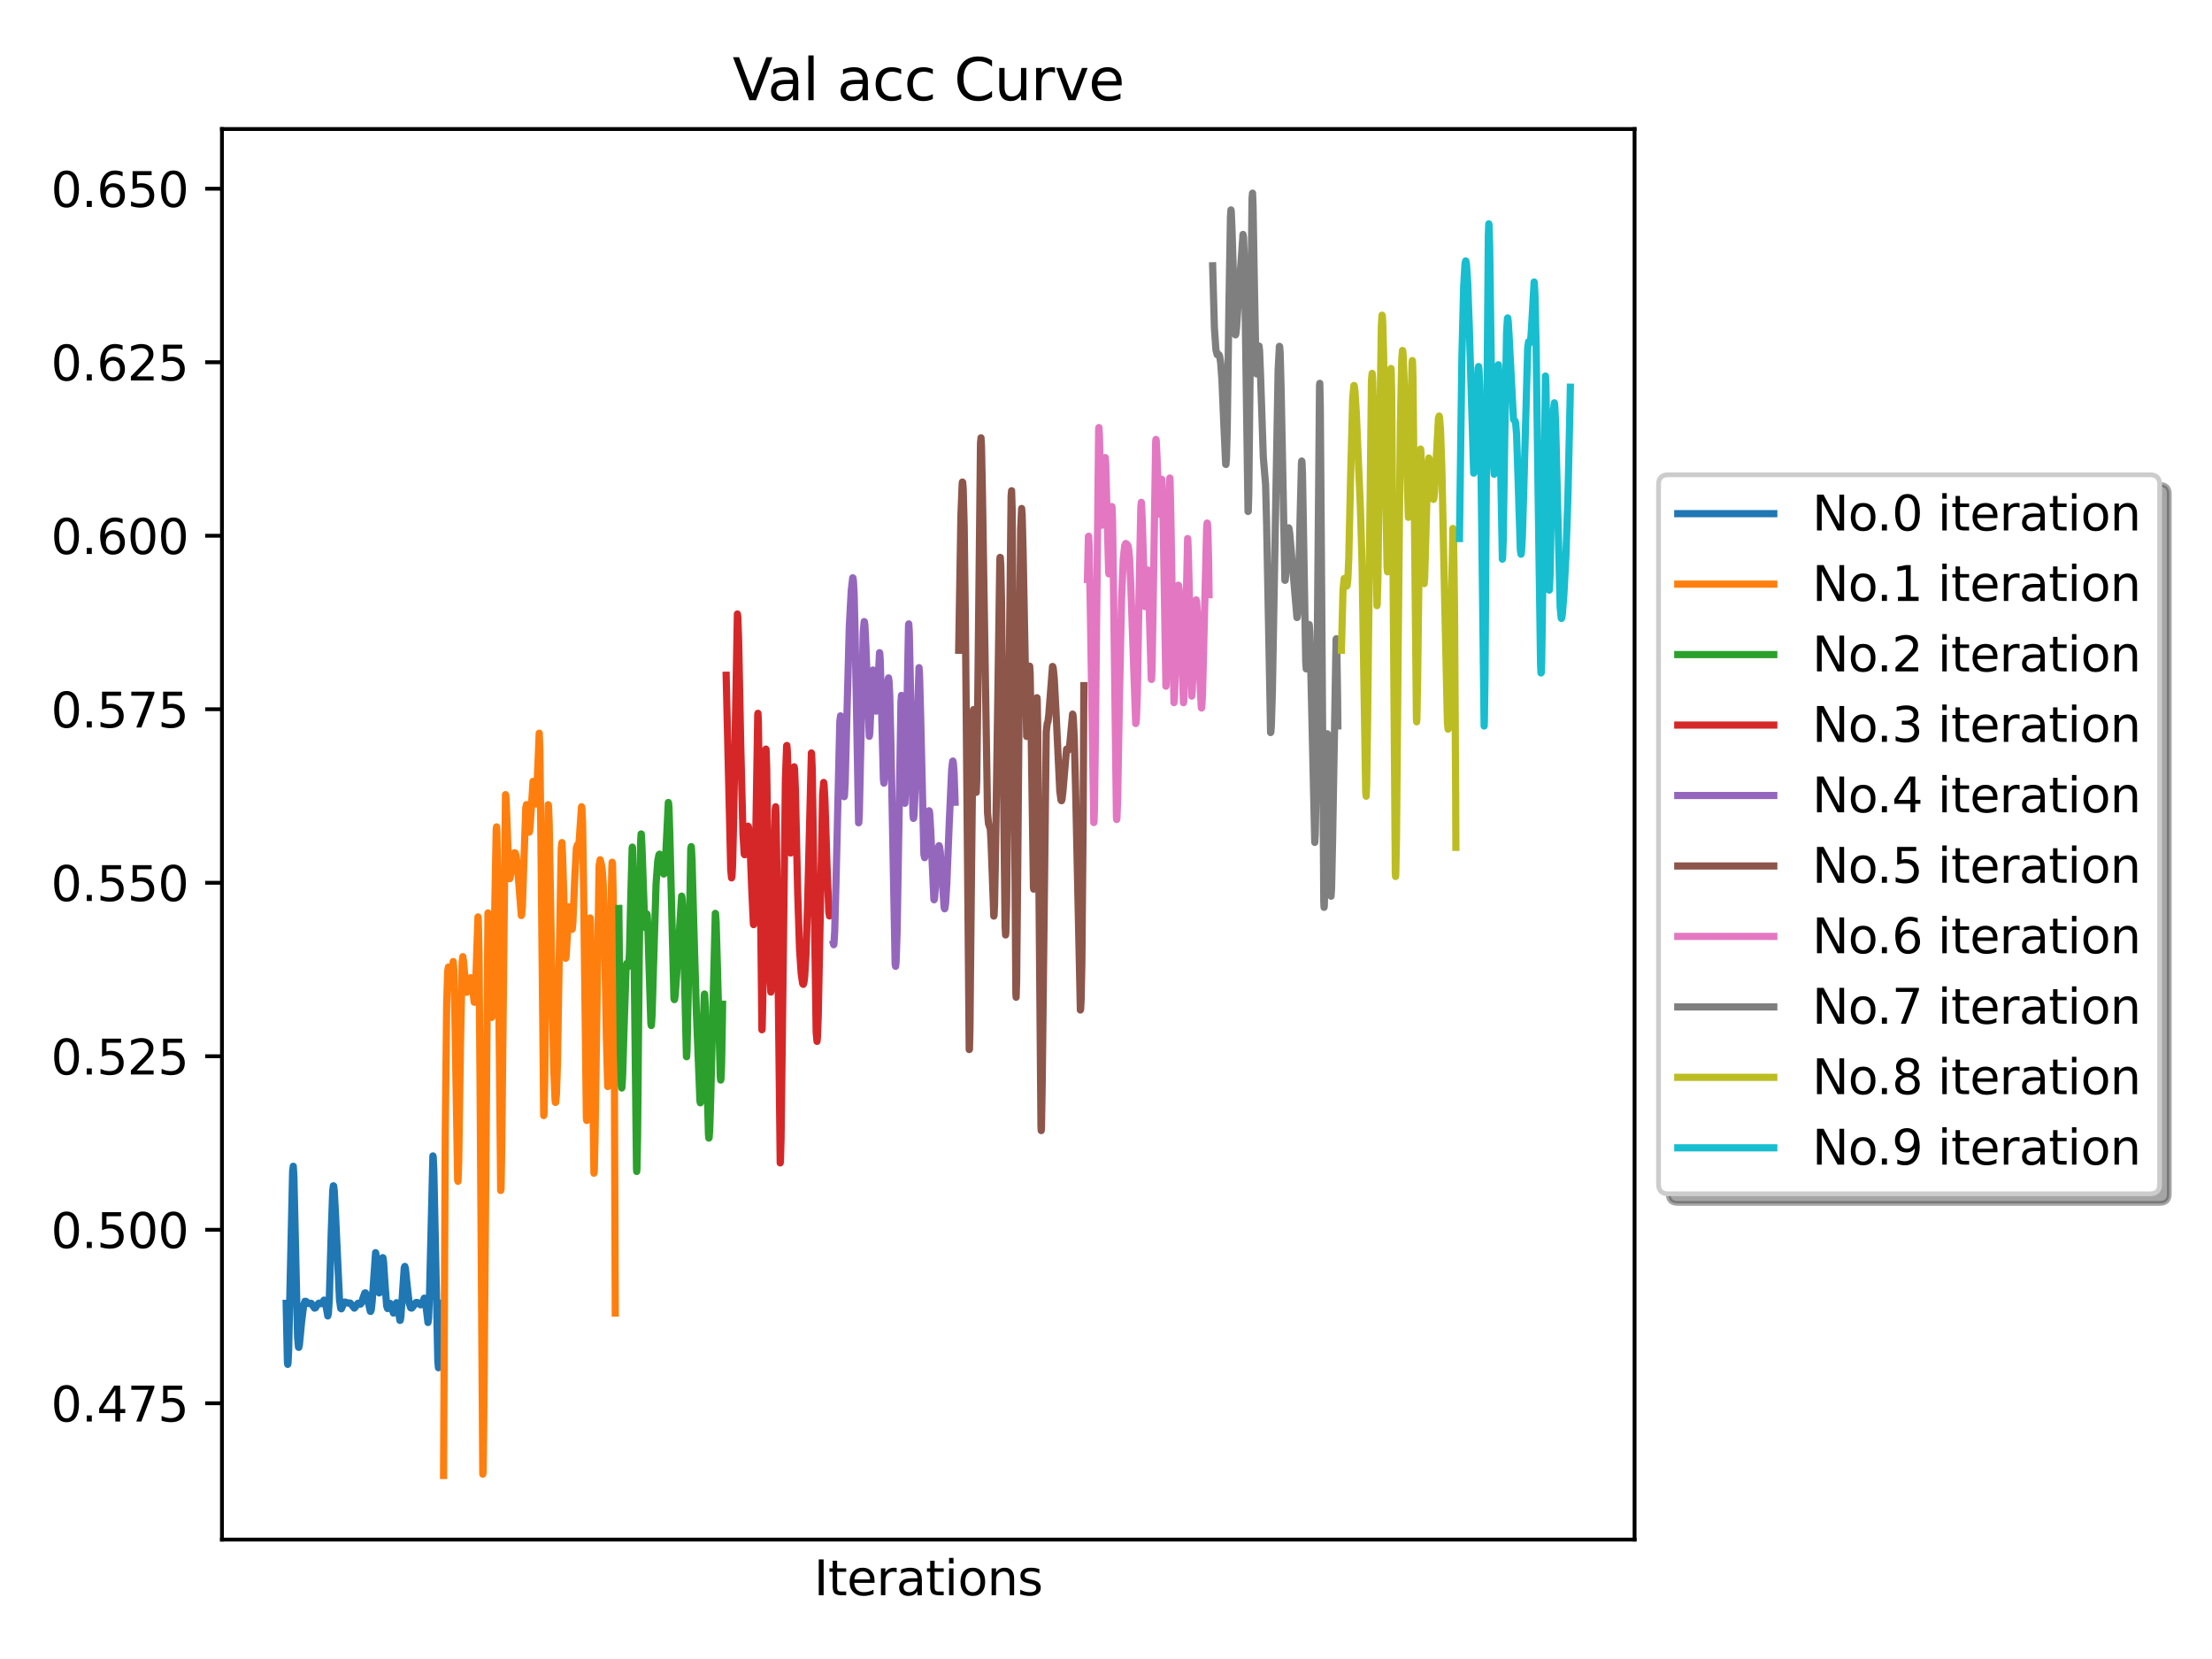 <?xml version="1.0" encoding="utf-8" standalone="no"?>
<!DOCTYPE svg PUBLIC "-//W3C//DTD SVG 1.1//EN"
        "http://www.w3.org/Graphics/SVG/1.1/DTD/svg11.dtd">
<svg xmlns:xlink="http://www.w3.org/1999/xlink" width="460.8pt" height="345.6pt" viewBox="0 0 460.8 345.6"
     xmlns="http://www.w3.org/2000/svg" version="1.1">
 <defs>
  <style type="text/css">*{stroke-linejoin: round; stroke-linecap: butt}</style>
 </defs>
 <g id="figure_1">
  <g id="patch_1">
   <path d="M 0 345.6 
L 460.8 345.6 
L 460.8 0 
L 0 0 
z
" style="fill: #ffffff"/>
  </g>
  <g id="axes_1">
   <g id="patch_2">
    <path d="M 46.24 320.72 
L 340.51 320.72 
L 340.51 26.88 
L 46.24 26.88 
z
" style="fill: #ffffff"/>
   </g>
   <g id="matplotlib.axis_1">
    <g id="text_1">
     <!-- Iterations -->
     <g transform="translate(169.562 332.318)scale(0.1 -0.1)">
      <defs>
       <path id="DejaVuSans-49" d="M 628 4666 
L 1259 4666 
L 1259 0 
L 628 0 
L 628 4666 
z
" transform="scale(0.016)"/>
       <path id="DejaVuSans-74" d="M 1172 4494 
L 1172 3500 
L 2356 3500 
L 2356 3053 
L 1172 3053 
L 1172 1153 
Q 1172 725 1289 603 
Q 1406 481 1766 481 
L 2356 481 
L 2356 0 
L 1766 0 
Q 1100 0 847 248 
Q 594 497 594 1153 
L 594 3053 
L 172 3053 
L 172 3500 
L 594 3500 
L 594 4494 
L 1172 4494 
z
" transform="scale(0.016)"/>
       <path id="DejaVuSans-65" d="M 3597 1894 
L 3597 1613 
L 953 1613 
Q 991 1019 1311 708 
Q 1631 397 2203 397 
Q 2534 397 2845 478 
Q 3156 559 3463 722 
L 3463 178 
Q 3153 47 2828 -22 
Q 2503 -91 2169 -91 
Q 1331 -91 842 396 
Q 353 884 353 1716 
Q 353 2575 817 3079 
Q 1281 3584 2069 3584 
Q 2775 3584 3186 3129 
Q 3597 2675 3597 1894 
z
M 3022 2063 
Q 3016 2534 2758 2815 
Q 2500 3097 2075 3097 
Q 1594 3097 1305 2825 
Q 1016 2553 972 2059 
L 3022 2063 
z
" transform="scale(0.016)"/>
       <path id="DejaVuSans-72" d="M 2631 2963 
Q 2534 3019 2420 3045 
Q 2306 3072 2169 3072 
Q 1681 3072 1420 2755 
Q 1159 2438 1159 1844 
L 1159 0 
L 581 0 
L 581 3500 
L 1159 3500 
L 1159 2956 
Q 1341 3275 1631 3429 
Q 1922 3584 2338 3584 
Q 2397 3584 2469 3576 
Q 2541 3569 2628 3553 
L 2631 2963 
z
" transform="scale(0.016)"/>
       <path id="DejaVuSans-61" d="M 2194 1759 
Q 1497 1759 1228 1600 
Q 959 1441 959 1056 
Q 959 750 1161 570 
Q 1363 391 1709 391 
Q 2188 391 2477 730 
Q 2766 1069 2766 1631 
L 2766 1759 
L 2194 1759 
z
M 3341 1997 
L 3341 0 
L 2766 0 
L 2766 531 
Q 2569 213 2275 61 
Q 1981 -91 1556 -91 
Q 1019 -91 701 211 
Q 384 513 384 1019 
Q 384 1609 779 1909 
Q 1175 2209 1959 2209 
L 2766 2209 
L 2766 2266 
Q 2766 2663 2505 2880 
Q 2244 3097 1772 3097 
Q 1472 3097 1187 3025 
Q 903 2953 641 2809 
L 641 3341 
Q 956 3463 1253 3523 
Q 1550 3584 1831 3584 
Q 2591 3584 2966 3190 
Q 3341 2797 3341 1997 
z
" transform="scale(0.016)"/>
       <path id="DejaVuSans-69" d="M 603 3500 
L 1178 3500 
L 1178 0 
L 603 0 
L 603 3500 
z
M 603 4863 
L 1178 4863 
L 1178 4134 
L 603 4134 
L 603 4863 
z
" transform="scale(0.016)"/>
       <path id="DejaVuSans-6f" d="M 1959 3097 
Q 1497 3097 1228 2736 
Q 959 2375 959 1747 
Q 959 1119 1226 758 
Q 1494 397 1959 397 
Q 2419 397 2687 759 
Q 2956 1122 2956 1747 
Q 2956 2369 2687 2733 
Q 2419 3097 1959 3097 
z
M 1959 3584 
Q 2709 3584 3137 3096 
Q 3566 2609 3566 1747 
Q 3566 888 3137 398 
Q 2709 -91 1959 -91 
Q 1206 -91 779 398 
Q 353 888 353 1747 
Q 353 2609 779 3096 
Q 1206 3584 1959 3584 
z
" transform="scale(0.016)"/>
       <path id="DejaVuSans-6e" d="M 3513 2113 
L 3513 0 
L 2938 0 
L 2938 2094 
Q 2938 2591 2744 2837 
Q 2550 3084 2163 3084 
Q 1697 3084 1428 2787 
Q 1159 2491 1159 1978 
L 1159 0 
L 581 0 
L 581 3500 
L 1159 3500 
L 1159 2956 
Q 1366 3272 1645 3428 
Q 1925 3584 2291 3584 
Q 2894 3584 3203 3211 
Q 3513 2838 3513 2113 
z
" transform="scale(0.016)"/>
       <path id="DejaVuSans-73" d="M 2834 3397 
L 2834 2853 
Q 2591 2978 2328 3040 
Q 2066 3103 1784 3103 
Q 1356 3103 1142 2972 
Q 928 2841 928 2578 
Q 928 2378 1081 2264 
Q 1234 2150 1697 2047 
L 1894 2003 
Q 2506 1872 2764 1633 
Q 3022 1394 3022 966 
Q 3022 478 2636 193 
Q 2250 -91 1575 -91 
Q 1294 -91 989 -36 
Q 684 19 347 128 
L 347 722 
Q 666 556 975 473 
Q 1284 391 1588 391 
Q 1994 391 2212 530 
Q 2431 669 2431 922 
Q 2431 1156 2273 1281 
Q 2116 1406 1581 1522 
L 1381 1569 
Q 847 1681 609 1914 
Q 372 2147 372 2553 
Q 372 3047 722 3315 
Q 1072 3584 1716 3584 
Q 2034 3584 2315 3537 
Q 2597 3491 2834 3397 
z
" transform="scale(0.016)"/>
      </defs>
      <use xlink:href="#DejaVuSans-49"/>
      <use xlink:href="#DejaVuSans-74" x="29.492"/>
      <use xlink:href="#DejaVuSans-65" x="68.701"/>
      <use xlink:href="#DejaVuSans-72" x="130.225"/>
      <use xlink:href="#DejaVuSans-61" x="171.338"/>
      <use xlink:href="#DejaVuSans-74" x="232.617"/>
      <use xlink:href="#DejaVuSans-69" x="271.826"/>
      <use xlink:href="#DejaVuSans-6f" x="299.609"/>
      <use xlink:href="#DejaVuSans-6e" x="360.791"/>
      <use xlink:href="#DejaVuSans-73" x="424.17"/>
     </g>
    </g>
   </g>
   <g id="matplotlib.axis_2">
    <g id="ytick_1">
     <g id="line2d_1">
      <defs>
       <path id="mad1abc8803" d="M 0 0 
L -3.5 0 
" style="stroke: #000000; stroke-width: 0.8"/>
      </defs>
      <g>
       <use xlink:href="#mad1abc8803" x="46.24" y="292.328" style="stroke: #000000; stroke-width: 0.8"/>
      </g>
     </g>
     <g id="text_2">
      <!-- 0.475 -->
      <g transform="translate(10.612 296.127)scale(0.1 -0.1)">
       <defs>
        <path id="DejaVuSans-30" d="M 2034 4250 
Q 1547 4250 1301 3770 
Q 1056 3291 1056 2328 
Q 1056 1369 1301 889 
Q 1547 409 2034 409 
Q 2525 409 2770 889 
Q 3016 1369 3016 2328 
Q 3016 3291 2770 3770 
Q 2525 4250 2034 4250 
z
M 2034 4750 
Q 2819 4750 3233 4129 
Q 3647 3509 3647 2328 
Q 3647 1150 3233 529 
Q 2819 -91 2034 -91 
Q 1250 -91 836 529 
Q 422 1150 422 2328 
Q 422 3509 836 4129 
Q 1250 4750 2034 4750 
z
" transform="scale(0.016)"/>
        <path id="DejaVuSans-2e" d="M 684 794 
L 1344 794 
L 1344 0 
L 684 0 
L 684 794 
z
" transform="scale(0.016)"/>
        <path id="DejaVuSans-34" d="M 2419 4116 
L 825 1625 
L 2419 1625 
L 2419 4116 
z
M 2253 4666 
L 3047 4666 
L 3047 1625 
L 3713 1625 
L 3713 1100 
L 3047 1100 
L 3047 0 
L 2419 0 
L 2419 1100 
L 313 1100 
L 313 1709 
L 2253 4666 
z
" transform="scale(0.016)"/>
        <path id="DejaVuSans-37" d="M 525 4666 
L 3525 4666 
L 3525 4397 
L 1831 0 
L 1172 0 
L 2766 4134 
L 525 4134 
L 525 4666 
z
" transform="scale(0.016)"/>
        <path id="DejaVuSans-35" d="M 691 4666 
L 3169 4666 
L 3169 4134 
L 1269 4134 
L 1269 2991 
Q 1406 3038 1543 3061 
Q 1681 3084 1819 3084 
Q 2600 3084 3056 2656 
Q 3513 2228 3513 1497 
Q 3513 744 3044 326 
Q 2575 -91 1722 -91 
Q 1428 -91 1123 -41 
Q 819 9 494 109 
L 494 744 
Q 775 591 1075 516 
Q 1375 441 1709 441 
Q 2250 441 2565 725 
Q 2881 1009 2881 1497 
Q 2881 1984 2565 2268 
Q 2250 2553 1709 2553 
Q 1456 2553 1204 2497 
Q 953 2441 691 2322 
L 691 4666 
z
" transform="scale(0.016)"/>
       </defs>
       <use xlink:href="#DejaVuSans-30"/>
       <use xlink:href="#DejaVuSans-2e" x="63.623"/>
       <use xlink:href="#DejaVuSans-34" x="95.41"/>
       <use xlink:href="#DejaVuSans-37" x="159.033"/>
       <use xlink:href="#DejaVuSans-35" x="222.656"/>
      </g>
     </g>
    </g>
    <g id="ytick_2">
     <g id="line2d_2">
      <g>
       <use xlink:href="#mad1abc8803" x="46.24" y="256.183" style="stroke: #000000; stroke-width: 0.8"/>
      </g>
     </g>
     <g id="text_3">
      <!-- 0.500 -->
      <g transform="translate(10.612 259.982)scale(0.1 -0.1)">
       <use xlink:href="#DejaVuSans-30"/>
       <use xlink:href="#DejaVuSans-2e" x="63.623"/>
       <use xlink:href="#DejaVuSans-35" x="95.41"/>
       <use xlink:href="#DejaVuSans-30" x="159.033"/>
       <use xlink:href="#DejaVuSans-30" x="222.656"/>
      </g>
     </g>
    </g>
    <g id="ytick_3">
     <g id="line2d_3">
      <g>
       <use xlink:href="#mad1abc8803" x="46.24" y="220.038" style="stroke: #000000; stroke-width: 0.8"/>
      </g>
     </g>
     <g id="text_4">
      <!-- 0.525 -->
      <g transform="translate(10.612 223.838)scale(0.1 -0.1)">
       <defs>
        <path id="DejaVuSans-32" d="M 1228 531 
L 3431 531 
L 3431 0 
L 469 0 
L 469 531 
Q 828 903 1448 1529 
Q 2069 2156 2228 2338 
Q 2531 2678 2651 2914 
Q 2772 3150 2772 3378 
Q 2772 3750 2511 3984 
Q 2250 4219 1831 4219 
Q 1534 4219 1204 4116 
Q 875 4013 500 3803 
L 500 4441 
Q 881 4594 1212 4672 
Q 1544 4750 1819 4750 
Q 2544 4750 2975 4387 
Q 3406 4025 3406 3419 
Q 3406 3131 3298 2873 
Q 3191 2616 2906 2266 
Q 2828 2175 2409 1742 
Q 1991 1309 1228 531 
z
" transform="scale(0.016)"/>
       </defs>
       <use xlink:href="#DejaVuSans-30"/>
       <use xlink:href="#DejaVuSans-2e" x="63.623"/>
       <use xlink:href="#DejaVuSans-35" x="95.41"/>
       <use xlink:href="#DejaVuSans-32" x="159.033"/>
       <use xlink:href="#DejaVuSans-35" x="222.656"/>
      </g>
     </g>
    </g>
    <g id="ytick_4">
     <g id="line2d_4">
      <g>
       <use xlink:href="#mad1abc8803" x="46.24" y="183.894" style="stroke: #000000; stroke-width: 0.8"/>
      </g>
     </g>
     <g id="text_5">
      <!-- 0.550 -->
      <g transform="translate(10.612 187.693)scale(0.1 -0.1)">
       <use xlink:href="#DejaVuSans-30"/>
       <use xlink:href="#DejaVuSans-2e" x="63.623"/>
       <use xlink:href="#DejaVuSans-35" x="95.41"/>
       <use xlink:href="#DejaVuSans-35" x="159.033"/>
       <use xlink:href="#DejaVuSans-30" x="222.656"/>
      </g>
     </g>
    </g>
    <g id="ytick_5">
     <g id="line2d_5">
      <g>
       <use xlink:href="#mad1abc8803" x="46.24" y="147.749" style="stroke: #000000; stroke-width: 0.8"/>
      </g>
     </g>
     <g id="text_6">
      <!-- 0.575 -->
      <g transform="translate(10.612 151.549)scale(0.1 -0.1)">
       <use xlink:href="#DejaVuSans-30"/>
       <use xlink:href="#DejaVuSans-2e" x="63.623"/>
       <use xlink:href="#DejaVuSans-35" x="95.41"/>
       <use xlink:href="#DejaVuSans-37" x="159.033"/>
       <use xlink:href="#DejaVuSans-35" x="222.656"/>
      </g>
     </g>
    </g>
    <g id="ytick_6">
     <g id="line2d_6">
      <g>
       <use xlink:href="#mad1abc8803" x="46.24" y="111.605" style="stroke: #000000; stroke-width: 0.8"/>
      </g>
     </g>
     <g id="text_7">
      <!-- 0.600 -->
      <g transform="translate(10.612 115.404)scale(0.1 -0.1)">
       <defs>
        <path id="DejaVuSans-36" d="M 2113 2584 
Q 1688 2584 1439 2293 
Q 1191 2003 1191 1497 
Q 1191 994 1439 701 
Q 1688 409 2113 409 
Q 2538 409 2786 701 
Q 3034 994 3034 1497 
Q 3034 2003 2786 2293 
Q 2538 2584 2113 2584 
z
M 3366 4563 
L 3366 3988 
Q 3128 4100 2886 4159 
Q 2644 4219 2406 4219 
Q 1781 4219 1451 3797 
Q 1122 3375 1075 2522 
Q 1259 2794 1537 2939 
Q 1816 3084 2150 3084 
Q 2853 3084 3261 2657 
Q 3669 2231 3669 1497 
Q 3669 778 3244 343 
Q 2819 -91 2113 -91 
Q 1303 -91 875 529 
Q 447 1150 447 2328 
Q 447 3434 972 4092 
Q 1497 4750 2381 4750 
Q 2619 4750 2861 4703 
Q 3103 4656 3366 4563 
z
" transform="scale(0.016)"/>
       </defs>
       <use xlink:href="#DejaVuSans-30"/>
       <use xlink:href="#DejaVuSans-2e" x="63.623"/>
       <use xlink:href="#DejaVuSans-36" x="95.41"/>
       <use xlink:href="#DejaVuSans-30" x="159.033"/>
       <use xlink:href="#DejaVuSans-30" x="222.656"/>
      </g>
     </g>
    </g>
    <g id="ytick_7">
     <g id="line2d_7">
      <g>
       <use xlink:href="#mad1abc8803" x="46.24" y="75.46" style="stroke: #000000; stroke-width: 0.8"/>
      </g>
     </g>
     <g id="text_8">
      <!-- 0.625 -->
      <g transform="translate(10.612 79.26)scale(0.1 -0.1)">
       <use xlink:href="#DejaVuSans-30"/>
       <use xlink:href="#DejaVuSans-2e" x="63.623"/>
       <use xlink:href="#DejaVuSans-36" x="95.41"/>
       <use xlink:href="#DejaVuSans-32" x="159.033"/>
       <use xlink:href="#DejaVuSans-35" x="222.656"/>
      </g>
     </g>
    </g>
    <g id="ytick_8">
     <g id="line2d_8">
      <g>
       <use xlink:href="#mad1abc8803" x="46.24" y="39.316" style="stroke: #000000; stroke-width: 0.8"/>
      </g>
     </g>
     <g id="text_9">
      <!-- 0.650 -->
      <g transform="translate(10.612 43.115)scale(0.1 -0.1)">
       <use xlink:href="#DejaVuSans-30"/>
       <use xlink:href="#DejaVuSans-2e" x="63.623"/>
       <use xlink:href="#DejaVuSans-36" x="95.41"/>
       <use xlink:href="#DejaVuSans-35" x="159.033"/>
       <use xlink:href="#DejaVuSans-30" x="222.656"/>
      </g>
     </g>
    </g>
   </g>
   <g id="line2d_9">
    <path d="M 59.616 271.508 
L 59.873 283.685 
L 59.937 284.221 
L 60.001 283.938 
L 60.13 281.283 
L 60.451 266.75 
L 60.964 243.96 
L 61.093 242.951 
L 61.221 245.087 
L 61.478 256.101 
L 61.992 278.57 
L 62.184 280.64 
L 62.249 280.685 
L 62.377 280.087 
L 62.827 275.368 
L 63.276 271.794 
L 63.533 271.084 
L 63.726 271.099 
L 64.303 271.55 
L 64.817 271.496 
L 65.074 271.854 
L 65.524 272.51 
L 65.716 272.44 
L 66.101 271.799 
L 66.423 271.469 
L 66.744 271.576 
L 67 271.571 
L 67.257 271.184 
L 67.514 270.832 
L 67.643 270.914 
L 67.835 271.638 
L 68.285 274.14 
L 68.413 273.591 
L 68.606 270.407 
L 68.991 257.156 
L 69.312 248.093 
L 69.441 247.021 
L 69.505 247.06 
L 69.633 248.093 
L 69.89 252.882 
L 70.725 270.781 
L 70.982 272.556 
L 71.11 272.651 
L 71.303 272.238 
L 71.688 271.273 
L 71.881 271.24 
L 72.587 271.476 
L 72.908 271.433 
L 73.101 271.591 
L 73.807 272.512 
L 74 272.312 
L 74.578 271.489 
L 74.835 271.592 
L 75.091 271.678 
L 75.284 271.471 
L 75.605 270.457 
L 75.99 269.36 
L 76.119 269.319 
L 76.311 269.626 
L 76.633 270.871 
L 77.146 273.172 
L 77.21 273.196 
L 77.339 272.859 
L 77.531 271.104 
L 78.238 260.952 
L 78.302 261.118 
L 78.495 263.154 
L 78.944 269.208 
L 79.008 269.344 
L 79.137 268.704 
L 79.522 263.535 
L 79.715 261.994 
L 79.779 262.016 
L 79.907 262.902 
L 80.228 267.856 
L 80.55 272.064 
L 80.742 272.601 
L 80.871 272.4 
L 81.256 271.512 
L 81.384 271.738 
L 81.962 273.537 
L 82.026 273.457 
L 82.283 272.465 
L 82.604 271.38 
L 82.669 271.405 
L 82.797 271.855 
L 83.311 275.058 
L 83.375 275.044 
L 83.503 274.361 
L 83.76 270.7 
L 84.21 264.116 
L 84.338 263.817 
L 84.467 264.315 
L 84.788 267.518 
L 85.237 271.468 
L 85.558 272.441 
L 85.751 272.509 
L 86.008 272.232 
L 86.65 271.337 
L 86.907 271.329 
L 87.292 271.607 
L 87.613 271.823 
L 87.806 271.729 
L 87.998 271.336 
L 88.384 270.431 
L 88.512 270.592 
L 88.705 271.749 
L 89.154 275.499 
L 89.283 274.607 
L 89.475 269.671 
L 90.182 240.801 
L 90.246 241.04 
L 90.374 243.745 
L 90.695 258.996 
L 91.209 283.569 
L 91.337 284.925 
L 91.466 282.826 
L 91.658 271.508 
L 91.658 271.508 
" clip-path="url(#pc9012ef6eb)" style="fill: none; stroke: #1f77b4; stroke-width: 1.5; stroke-linecap: square"/>
   </g>
   <g id="line2d_10">
    <path d="M 92.404 307.364 
L 92.762 235.349 
L 93.049 209.318 
L 93.264 202.298 
L 93.407 201.459 
L 93.551 202.376 
L 93.837 204.973 
L 93.909 204.959 
L 94.052 203.685 
L 94.411 200.305 
L 94.554 202.191 
L 94.769 212.013 
L 95.343 245.897 
L 95.414 246.086 
L 95.558 242.022 
L 95.916 218.115 
L 96.274 200.507 
L 96.418 199.292 
L 96.561 200.261 
L 97.135 206.698 
L 97.206 206.718 
L 97.35 206.37 
L 98.066 203.679 
L 98.21 204.012 
L 98.425 205.577 
L 98.783 208.775 
L 98.855 208.792 
L 98.998 207.535 
L 99.213 201.37 
L 99.572 191.008 
L 99.643 191.744 
L 99.787 198.586 
L 100.002 225.708 
L 100.575 307.093 
L 100.647 306.556 
L 100.79 294.968 
L 101.65 190.183 
L 101.794 192.861 
L 102.367 211.619 
L 102.439 211.947 
L 102.511 211.654 
L 102.654 209.105 
L 102.869 200.003 
L 103.371 172.742 
L 103.442 172.255 
L 103.514 173.507 
L 103.657 182.24 
L 104.303 248.002 
L 104.374 247.688 
L 104.518 239.258 
L 105.306 165.538 
L 105.378 165.743 
L 105.521 168.762 
L 106.023 182.4 
L 106.166 183.061 
L 106.238 182.964 
L 106.453 181.633 
L 106.955 178.207 
L 107.17 177.65 
L 107.313 177.686 
L 107.457 178.088 
L 107.672 179.402 
L 107.958 182.521 
L 108.603 190.721 
L 108.675 190.566 
L 108.818 188.866 
L 109.105 180.465 
L 109.535 168.222 
L 109.679 167.611 
L 109.822 168.688 
L 110.252 173.354 
L 110.324 173.204 
L 110.467 171.65 
L 111.041 162.774 
L 111.112 162.912 
L 111.327 165.065 
L 111.614 167.495 
L 111.686 167.219 
L 111.829 164.787 
L 112.331 152.739 
L 112.474 156.801 
L 112.689 175.532 
L 113.263 232.394 
L 113.334 232.119 
L 113.478 224.905 
L 114.194 167.635 
L 114.266 167.874 
L 114.409 171.631 
L 114.768 191.836 
L 115.341 222.27 
L 115.628 229.162 
L 115.7 229.65 
L 115.771 229.62 
L 115.915 227.973 
L 116.13 221.405 
L 116.488 200.097 
L 116.918 176.752 
L 117.062 175.521 
L 117.205 178.43 
L 117.85 199.619 
L 117.922 199.351 
L 118.137 195.821 
L 118.495 189.164 
L 118.567 188.903 
L 118.639 189.067 
L 118.854 191.099 
L 119.14 193.611 
L 119.212 193.529 
L 119.355 191.97 
L 119.714 183.334 
L 120.072 176.636 
L 120.287 175.999 
L 120.502 175.983 
L 120.646 175.304 
L 120.861 172.079 
L 121.147 168.057 
L 121.219 168.271 
L 121.362 171.399 
L 121.578 185.158 
L 122.151 232.857 
L 122.223 233.42 
L 122.366 228.326 
L 122.939 191.226 
L 123.011 192.328 
L 123.226 206.567 
L 123.728 244.396 
L 123.8 243.893 
L 123.943 237.622 
L 124.803 180.313 
L 125.018 179.1 
L 125.233 179.877 
L 125.448 181.08 
L 125.663 184.109 
L 125.878 190.771 
L 126.308 215.728 
L 126.595 226.343 
L 126.667 226.301 
L 126.81 221.961 
L 127.169 197.223 
L 127.455 180.951 
L 127.527 179.619 
L 127.599 179.921 
L 127.742 186.507 
L 127.957 215.384 
L 128.172 273.532 
L 128.172 273.532 
" clip-path="url(#pc9012ef6eb)" style="fill: none; stroke: #ff7f0e; stroke-width: 1.5; stroke-linecap: square"/>
   </g>
   <g id="line2d_11">
    <path d="M 128.917 189.243 
L 129.22 218.979 
L 129.437 226.219 
L 129.524 226.65 
L 129.567 226.435 
L 129.697 224.367 
L 130 214.378 
L 130.433 201.479 
L 130.563 200.694 
L 130.606 200.699 
L 130.866 201.383 
L 130.909 201.32 
L 130.996 200.767 
L 131.126 198.41 
L 131.386 187.527 
L 131.689 176.717 
L 131.732 176.469 
L 131.776 176.725 
L 131.905 181.133 
L 132.165 205.398 
L 132.598 243.559 
L 132.642 244.039 
L 132.685 243.536 
L 132.815 236.909 
L 133.161 199.585 
L 133.464 175.285 
L 133.551 173.729 
L 133.594 173.732 
L 133.724 176.138 
L 134.331 193.212 
L 134.417 192.836 
L 134.764 190.392 
L 134.807 190.539 
L 134.937 192.368 
L 135.197 201.052 
L 135.587 213.187 
L 135.673 213.642 
L 135.716 213.432 
L 135.846 211.332 
L 136.15 200.968 
L 136.669 184.18 
L 137.016 179.373 
L 137.275 178.055 
L 137.405 177.935 
L 137.449 177.966 
L 137.622 178.403 
L 137.882 179.858 
L 138.272 182.077 
L 138.358 182.037 
L 138.488 181.279 
L 138.661 178.58 
L 139.224 167.171 
L 139.268 167.24 
L 139.354 168.215 
L 139.527 173.601 
L 140.394 207.953 
L 140.48 208.24 
L 140.524 208.188 
L 140.653 207.38 
L 140.957 203.116 
L 141.996 186.68 
L 142.083 187.047 
L 142.212 188.971 
L 142.429 196.647 
L 142.992 220.101 
L 143.035 220.141 
L 143.122 218.762 
L 143.338 208.261 
L 143.901 176.861 
L 143.988 176.365 
L 144.031 176.614 
L 144.161 178.996 
L 144.508 192.063 
L 145.071 210.926 
L 145.807 229.293 
L 145.894 229.74 
L 145.937 229.667 
L 146.067 228.067 
L 146.327 219.384 
L 146.716 207.307 
L 146.76 207.064 
L 146.803 207.181 
L 146.933 209.713 
L 147.236 223.15 
L 147.583 236.324 
L 147.669 237.088 
L 147.712 237.046 
L 147.842 235.414 
L 148.059 228.646 
L 149.012 190.271 
L 149.055 190.308 
L 149.185 192.13 
L 149.445 201.255 
L 150.051 224.391 
L 150.138 225.001 
L 150.181 224.843 
L 150.311 222.219 
L 150.484 212.781 
L 150.527 209.195 
L 150.527 209.195 
" clip-path="url(#pc9012ef6eb)" style="fill: none; stroke: #2ca02c; stroke-width: 1.5; stroke-linecap: square"/>
   </g>
   <g id="line2d_12">
    <path d="M 151.273 140.665 
L 152.225 181.151 
L 152.399 182.882 
L 152.485 182.503 
L 152.615 180.137 
L 152.832 170.731 
L 153.611 127.905 
L 153.698 128.538 
L 153.871 133.317 
L 154.304 155.005 
L 154.78 173.932 
L 155.04 177.943 
L 155.127 178.06 
L 155.257 177.376 
L 155.82 172.111 
L 155.906 172.229 
L 156.036 173.098 
L 156.253 176.255 
L 156.599 185.112 
L 156.946 192.513 
L 156.989 192.623 
L 157.032 192.451 
L 157.162 189.949 
L 157.379 178.023 
L 157.855 148.821 
L 157.899 148.594 
L 157.985 150.443 
L 158.158 163.282 
L 158.721 214.521 
L 158.765 214.388 
L 158.895 208.772 
L 159.241 174.669 
L 159.501 156.66 
L 159.544 156.052 
L 159.587 156.154 
L 159.717 160.041 
L 160.021 181.345 
L 160.41 204.273 
L 160.584 206.67 
L 160.67 206.13 
L 160.843 201.806 
L 161.147 185.476 
L 161.493 168.731 
L 161.58 168.059 
L 161.666 169.705 
L 161.839 181.034 
L 162.532 242.251 
L 162.576 241.931 
L 162.706 237.275 
L 162.965 216.467 
L 163.615 162.356 
L 163.875 155.332 
L 163.918 155.293 
L 164.005 156.262 
L 164.221 163.111 
L 164.654 177.479 
L 164.698 177.701 
L 164.741 177.559 
L 164.871 175.339 
L 165.434 159.742 
L 165.521 160.209 
L 165.694 164.445 
L 166.17 185.812 
L 166.56 197.739 
L 166.906 202.831 
L 167.209 204.897 
L 167.339 205.062 
L 167.469 204.698 
L 167.643 203.268 
L 167.902 198.799 
L 168.249 187.945 
L 169.028 156.852 
L 169.072 157.006 
L 169.202 160.169 
L 169.461 176.891 
L 170.024 215.017 
L 170.198 216.936 
L 170.284 216.112 
L 170.457 211.521 
L 170.804 194.101 
L 171.367 165.586 
L 171.583 162.999 
L 171.67 163.521 
L 171.843 166.568 
L 172.276 180.245 
L 172.666 190.056 
L 172.796 190.807 
L 172.883 190.255 
L 172.883 190.255 
" clip-path="url(#pc9012ef6eb)" style="fill: none; stroke: #d62728; stroke-width: 1.5; stroke-linecap: square"/>
   </g>
   <g id="line2d_13">
    <path d="M 173.628 196.617 
L 173.679 196.807 
L 173.729 196.623 
L 173.882 194.097 
L 174.186 182.599 
L 174.948 150.337 
L 175.1 149.125 
L 175.202 150.128 
L 175.456 156.918 
L 175.811 165.741 
L 175.862 165.966 
L 175.913 165.779 
L 176.065 163.034 
L 176.37 151.253 
L 176.928 130.422 
L 177.334 122.993 
L 177.639 120.369 
L 177.69 120.407 
L 177.791 121.109 
L 177.944 124.089 
L 178.147 132.663 
L 178.858 171.41 
L 178.908 171.36 
L 179.01 169.537 
L 179.264 158.037 
L 179.822 131.765 
L 180.025 129.487 
L 180.076 129.537 
L 180.178 130.334 
L 180.381 134.539 
L 181.092 153.392 
L 181.193 152.688 
L 181.447 147.172 
L 181.802 139.781 
L 181.853 139.581 
L 181.904 139.685 
L 182.056 141.373 
L 182.513 148.147 
L 182.564 148.069 
L 182.716 146.052 
L 183.224 135.96 
L 183.275 136.078 
L 183.376 137.61 
L 183.63 147.12 
L 184.036 162.458 
L 184.138 163.147 
L 184.24 162.206 
L 184.443 156.97 
L 185.001 141.54 
L 185.103 141.22 
L 185.204 141.908 
L 185.357 144.917 
L 185.61 155.512 
L 186.474 200.874 
L 186.575 201.305 
L 186.677 200.338 
L 186.88 194.393 
L 187.184 176.374 
L 187.692 146.08 
L 187.794 144.86 
L 187.844 145.26 
L 187.997 149.631 
L 188.504 167.343 
L 188.606 165.407 
L 188.86 151.409 
L 189.266 130.229 
L 189.317 129.97 
L 189.418 131.598 
L 189.621 141.02 
L 190.18 169.542 
L 190.282 170.489 
L 190.332 170.448 
L 190.434 169.455 
L 190.637 164.474 
L 191.449 139.086 
L 191.551 140.366 
L 191.754 147.762 
L 192.465 178.012 
L 192.617 178.67 
L 192.719 178.163 
L 192.973 174.957 
L 193.43 169.228 
L 193.531 168.893 
L 193.582 168.941 
L 193.683 169.538 
L 193.886 172.989 
L 194.547 187.383 
L 194.597 187.44 
L 194.699 186.97 
L 194.902 184.357 
L 195.46 176.554 
L 195.613 176.161 
L 195.714 176.369 
L 195.867 177.373 
L 196.121 180.786 
L 196.679 189.019 
L 196.781 189.322 
L 196.831 189.245 
L 196.984 188.191 
L 197.238 184.179 
L 197.745 171.411 
L 198.253 160.269 
L 198.456 158.584 
L 198.507 158.541 
L 198.608 158.979 
L 198.761 161.106 
L 198.964 167.123 
L 198.964 167.123 
" clip-path="url(#pc9012ef6eb)" style="fill: none; stroke: #9467bd; stroke-width: 1.5; stroke-linecap: square"/>
   </g>
   <g id="line2d_14">
    <path d="M 199.709 135.46 
L 200.179 107.366 
L 200.441 100.733 
L 200.493 100.419 
L 200.545 100.481 
L 200.65 101.796 
L 200.859 109.647 
L 201.12 130.59 
L 201.904 218.639 
L 201.956 218.592 
L 202.061 214.206 
L 202.322 187.229 
L 202.74 148.487 
L 202.793 147.824 
L 202.845 148.111 
L 203.002 152.94 
L 203.368 165.065 
L 203.472 162.517 
L 203.681 146.008 
L 204.256 92.344 
L 204.361 91.212 
L 204.465 93.114 
L 204.674 103.685 
L 205.72 169.301 
L 205.929 171.605 
L 206.295 172.68 
L 206.451 175.331 
L 207.026 190.838 
L 207.079 190.672 
L 207.183 188.578 
L 207.392 177.392 
L 208.281 116.66 
L 208.333 116.113 
L 208.385 116.126 
L 208.49 117.949 
L 208.647 125.606 
L 208.96 156.242 
L 209.378 192.821 
L 209.483 194.772 
L 209.535 194.352 
L 209.692 188.333 
L 210.006 161.109 
L 210.633 103.335 
L 210.737 102.228 
L 210.842 105.817 
L 211.051 128.709 
L 211.626 206.993 
L 211.678 207.742 
L 211.783 204.294 
L 211.992 182.979 
L 212.619 110.221 
L 212.828 105.927 
L 212.933 107.232 
L 213.142 115.375 
L 213.873 153.414 
L 213.926 153.28 
L 214.082 149.887 
L 214.501 138.777 
L 214.605 140.421 
L 214.814 152.807 
L 215.285 184.85 
L 215.337 185.226 
L 215.441 182.49 
L 215.703 163.056 
L 216.016 145.343 
L 216.069 145.861 
L 216.173 151.54 
L 216.434 185.169 
L 216.853 234.649 
L 216.905 235.522 
L 216.957 234.851 
L 217.114 225.351 
L 217.95 152.436 
L 218.159 150.684 
L 218.316 150.317 
L 218.473 148.981 
L 219.257 138.833 
L 219.309 138.86 
L 219.414 139.268 
L 219.623 141.363 
L 219.989 148.331 
L 220.773 164.781 
L 221.034 166.714 
L 221.138 166.8 
L 221.243 166.473 
L 221.452 164.572 
L 222.184 156.061 
L 222.341 156.001 
L 222.602 156.215 
L 222.706 155.999 
L 222.863 154.92 
L 223.438 148.76 
L 223.49 148.819 
L 223.595 149.621 
L 223.804 154.062 
L 224.118 166.668 
L 225.058 210.403 
L 225.111 210.275 
L 225.215 208.319 
L 225.372 200.498 
L 225.633 171.585 
L 225.79 142.834 
L 225.79 142.834 
" clip-path="url(#pc9012ef6eb)" style="fill: none; stroke: #8c564b; stroke-width: 1.5; stroke-linecap: square"/>
   </g>
   <g id="line2d_15">
    <path d="M 226.535 120.713 
L 226.738 111.753 
L 226.789 111.706 
L 226.891 113.748 
L 227.094 124.385 
L 227.855 171.356 
L 227.906 171.102 
L 228.008 168.047 
L 228.211 151.459 
L 228.871 89.292 
L 228.922 89.069 
L 229.023 90.625 
L 229.328 103.206 
L 229.582 109.405 
L 229.683 108.412 
L 229.937 101.245 
L 230.191 95.433 
L 230.242 95.318 
L 230.343 96.668 
L 230.597 106.307 
L 230.953 119.163 
L 231.003 119.552 
L 231.054 119.363 
L 231.206 116.123 
L 231.613 105.525 
L 231.663 105.806 
L 231.765 108.539 
L 231.968 122.696 
L 232.577 170.324 
L 232.628 170.722 
L 232.679 170.446 
L 232.831 166.283 
L 233.187 146.133 
L 233.644 124.713 
L 233.999 116.34 
L 234.304 113.615 
L 234.507 113.218 
L 234.71 113.321 
L 234.964 113.648 
L 235.116 114.326 
L 235.319 116.464 
L 235.573 122.161 
L 236.588 150.727 
L 236.639 150.635 
L 236.741 149.627 
L 236.944 143.874 
L 237.299 123.057 
L 237.655 105.72 
L 237.756 104.644 
L 237.807 104.964 
L 237.959 108.535 
L 238.518 126.366 
L 238.569 126.312 
L 238.721 124.449 
L 239.076 118.745 
L 239.127 118.756 
L 239.229 120.063 
L 239.483 129.667 
L 239.838 141.526 
L 239.889 141.537 
L 239.99 139.431 
L 240.193 127.711 
L 240.752 91.962 
L 240.803 91.545 
L 240.853 91.692 
L 241.006 94.687 
L 241.463 107.115 
L 241.514 107.089 
L 241.666 105.142 
L 242.021 99.851 
L 242.123 101 
L 242.275 107.131 
L 242.884 142.948 
L 242.935 142.761 
L 243.087 136.869 
L 243.697 99.584 
L 243.748 100.238 
L 243.9 106.954 
L 244.56 146.373 
L 244.661 145.432 
L 244.865 139.059 
L 245.372 122.518 
L 245.474 121.91 
L 245.525 121.959 
L 245.626 122.725 
L 245.829 126.704 
L 246.54 146.392 
L 246.591 146.033 
L 246.743 141.883 
L 247.403 112.184 
L 247.454 112.561 
L 247.606 117.165 
L 248.266 145.01 
L 248.368 144.017 
L 248.622 136.784 
L 249.028 125.676 
L 249.18 124.955 
L 249.282 125.48 
L 249.485 128.563 
L 249.891 140.03 
L 250.247 147.347 
L 250.297 147.497 
L 250.348 147.325 
L 250.5 144.702 
L 250.805 132.67 
L 251.364 110.098 
L 251.465 108.963 
L 251.516 108.996 
L 251.617 110.449 
L 251.77 116.649 
L 251.871 123.894 
L 251.871 123.894 
" clip-path="url(#pc9012ef6eb)" style="fill: none; stroke: #e377c2; stroke-width: 1.5; stroke-linecap: square"/>
   </g>
   <g id="line2d_16">
    <path d="M 252.616 55.364 
L 252.982 68.302 
L 253.296 72.86 
L 253.557 73.884 
L 253.714 73.91 
L 253.923 73.879 
L 254.08 74.195 
L 254.289 75.571 
L 254.55 79.097 
L 254.916 87.694 
L 255.334 96.728 
L 255.387 96.757 
L 255.491 95.539 
L 255.648 89.811 
L 256.014 63.324 
L 256.327 45.191 
L 256.432 43.731 
L 256.484 43.958 
L 256.641 47.544 
L 257.321 69.625 
L 257.373 69.761 
L 257.425 69.686 
L 257.582 68.453 
L 258.157 59.833 
L 258.941 48.833 
L 259.045 49.485 
L 259.202 53.418 
L 259.411 65.945 
L 259.986 106.549 
L 260.038 106.514 
L 260.143 102.873 
L 260.404 78.9 
L 260.822 41.331 
L 260.927 40.236 
L 261.031 42.804 
L 261.293 58.412 
L 261.659 77.04 
L 261.763 77.89 
L 261.815 77.729 
L 261.972 75.793 
L 262.286 72.088 
L 262.39 72.995 
L 262.599 78.336 
L 263.174 95.332 
L 263.645 100.932 
L 263.854 108.882 
L 264.69 152.606 
L 264.742 152.52 
L 264.847 151.109 
L 265.056 144.185 
L 265.474 120.626 
L 266.258 77.095 
L 266.519 72.142 
L 266.572 72.185 
L 266.676 73.485 
L 266.885 81.424 
L 267.669 120.885 
L 267.722 120.888 
L 267.826 119.943 
L 268.453 109.952 
L 268.506 110.026 
L 268.662 111.039 
L 269.551 121.31 
L 270.178 128.645 
L 270.23 128.62 
L 270.335 127.806 
L 270.492 124.202 
L 270.805 109.03 
L 271.119 96.588 
L 271.171 96.042 
L 271.223 96.154 
L 271.328 98.566 
L 271.589 113.603 
L 272.007 137.926 
L 272.112 139.338 
L 272.164 139.275 
L 272.321 136.995 
L 272.687 130.084 
L 272.739 130.126 
L 272.844 131.622 
L 273.053 139.143 
L 273.889 175.485 
L 273.994 173.805 
L 274.15 165.532 
L 274.412 134.348 
L 274.882 80.321 
L 274.934 79.852 
L 275.039 84.647 
L 275.248 112.459 
L 275.771 187.88 
L 275.823 189.018 
L 275.875 188.773 
L 276.032 181.8 
L 276.502 152.857 
L 276.555 153.069 
L 276.712 158.486 
L 277.286 186.691 
L 277.391 185.008 
L 277.6 175.205 
L 278.332 133.137 
L 278.384 133.055 
L 278.489 135.271 
L 278.645 145.615 
L 278.698 151.219 
L 278.698 151.219 
" clip-path="url(#pc9012ef6eb)" style="fill: none; stroke: #7f7f7f; stroke-width: 1.5; stroke-linecap: square"/>
   </g>
   <g id="line2d_17">
    <path d="M 279.443 135.46 
L 279.777 122.876 
L 280.016 120.508 
L 280.112 120.495 
L 280.303 121.247 
L 280.542 122.106 
L 280.637 121.944 
L 280.781 120.692 
L 280.972 116.359 
L 281.354 99.61 
L 281.784 83.096 
L 282.023 80.346 
L 282.071 80.296 
L 282.119 80.389 
L 282.262 81.431 
L 282.549 86.046 
L 283.409 106.134 
L 283.744 117.463 
L 284.078 138.973 
L 284.508 165.075 
L 284.604 165.872 
L 284.699 163.579 
L 284.891 150.306 
L 285.703 79.224 
L 285.846 77.778 
L 285.942 78.929 
L 286.133 85.992 
L 286.85 126.178 
L 286.898 125.877 
L 287.041 120.687 
L 287.375 93.93 
L 287.758 68.1 
L 287.901 65.66 
L 287.949 65.714 
L 288.044 67.018 
L 288.236 73.916 
L 288.57 96.297 
L 288.952 118.228 
L 289.048 119.121 
L 289.144 117.04 
L 289.335 104.523 
L 289.765 76.757 
L 289.813 77.13 
L 289.908 81.693 
L 290.147 112.314 
L 290.673 181.92 
L 290.721 182.594 
L 290.768 182.089 
L 290.912 174.613 
L 291.246 136.698 
L 291.724 88.232 
L 292.011 75.006 
L 292.154 73.018 
L 292.202 73.025 
L 292.297 73.919 
L 292.489 78.559 
L 293.397 107.77 
L 293.444 107.501 
L 293.588 104.301 
L 293.874 88.463 
L 294.161 75.514 
L 294.209 75.107 
L 294.257 75.457 
L 294.352 78.822 
L 294.591 101.78 
L 295.069 149.77 
L 295.117 150.369 
L 295.165 149.768 
L 295.308 142.182 
L 295.929 93.549 
L 295.977 93.764 
L 296.12 98.026 
L 296.694 121.578 
L 296.789 120.264 
L 297.028 111.803 
L 297.458 96.671 
L 297.65 95.412 
L 297.745 95.783 
L 297.984 98.394 
L 298.462 103.669 
L 298.605 104.035 
L 298.701 103.769 
L 298.844 102.445 
L 299.131 96.882 
L 299.657 87.093 
L 299.8 86.67 
L 299.896 87.08 
L 300.087 89.602 
L 300.373 97.746 
L 300.851 120.454 
L 301.52 150.458 
L 301.664 151.897 
L 301.759 151.034 
L 301.95 144.41 
L 302.667 110.084 
L 302.715 110.237 
L 302.811 112.465 
L 303.002 126.165 
L 303.241 165.225 
L 303.288 176.52 
L 303.288 176.52 
" clip-path="url(#pc9012ef6eb)" style="fill: none; stroke: #bcbd22; stroke-width: 1.5; stroke-linecap: square"/>
   </g>
   <g id="line2d_18">
    <path d="M 304.034 112.183 
L 304.543 74.185 
L 304.913 59.624 
L 305.191 54.927 
L 305.33 54.358 
L 305.376 54.414 
L 305.515 55.274 
L 305.746 58.856 
L 306.071 67.845 
L 306.996 98.569 
L 307.043 98.539 
L 307.182 96.852 
L 307.459 88.905 
L 307.922 76.711 
L 308.015 76.351 
L 308.107 77.083 
L 308.246 80.579 
L 308.478 94.132 
L 309.172 151.247 
L 309.219 150.425 
L 309.357 140.884 
L 309.681 93.261 
L 310.052 48.855 
L 310.144 46.635 
L 310.191 46.829 
L 310.33 51.552 
L 310.7 78.792 
L 311.024 95.524 
L 311.255 98.791 
L 311.348 98.198 
L 311.533 93.934 
L 312.135 75.982 
L 312.228 77.403 
L 312.413 86.129 
L 312.968 116.491 
L 313.015 116.381 
L 313.153 112.394 
L 313.478 90.673 
L 313.848 69.238 
L 314.033 66.292 
L 314.079 66.228 
L 314.172 66.744 
L 314.357 69.693 
L 315.283 87.305 
L 315.468 87.612 
L 315.607 87.686 
L 315.746 88.215 
L 315.931 90.548 
L 316.209 98.829 
L 316.718 114.588 
L 316.857 115.452 
L 316.95 114.986 
L 317.135 111.895 
L 317.459 101.141 
L 318.246 72.446 
L 318.431 71.193 
L 318.524 71.179 
L 318.709 71.389 
L 318.755 71.348 
L 318.848 70.981 
L 318.986 69.362 
L 319.588 58.743 
L 319.635 58.98 
L 319.773 61.656 
L 320.005 72.13 
L 320.422 103.288 
L 320.931 138.502 
L 321.023 140.194 
L 321.07 140.131 
L 321.162 137.922 
L 321.347 125.169 
L 321.949 78.336 
L 322.042 80.156 
L 322.273 94.908 
L 322.69 122.372 
L 322.736 122.936 
L 322.783 122.861 
L 322.921 119.458 
L 323.245 101.315 
L 323.616 85.41 
L 323.801 83.913 
L 323.894 84.616 
L 324.079 88.594 
L 324.403 102.029 
L 325.005 126.454 
L 325.236 128.803 
L 325.282 128.836 
L 325.329 128.751 
L 325.468 127.897 
L 325.792 123.842 
L 326.208 115.873 
L 326.625 103.618 
L 327.088 83.178 
L 327.134 80.665 
L 327.134 80.665 
" clip-path="url(#pc9012ef6eb)" style="fill: none; stroke: #17becf; stroke-width: 1.5; stroke-linecap: square"/>
   </g>
   <g id="patch_3">
    <path d="M 46.24 320.72 
L 46.24 26.88 
" style="fill: none; stroke: #000000; stroke-width: 0.8; stroke-linejoin: miter; stroke-linecap: square"/>
   </g>
   <g id="patch_4">
    <path d="M 340.51 320.72 
L 340.51 26.88 
" style="fill: none; stroke: #000000; stroke-width: 0.8; stroke-linejoin: miter; stroke-linecap: square"/>
   </g>
   <g id="patch_5">
    <path d="M 46.24 320.72 
L 340.51 320.72 
" style="fill: none; stroke: #000000; stroke-width: 0.8; stroke-linejoin: miter; stroke-linecap: square"/>
   </g>
   <g id="patch_6">
    <path d="M 46.24 26.88 
L 340.51 26.88 
" style="fill: none; stroke: #000000; stroke-width: 0.8; stroke-linejoin: miter; stroke-linecap: square"/>
   </g>
   <g id="text_10">
    <!-- Val acc Curve -->
    <g transform="translate(152.601 20.88)scale(0.12 -0.12)">
     <defs>
      <path id="DejaVuSans-56" d="M 1831 0 
L 50 4666 
L 709 4666 
L 2188 738 
L 3669 4666 
L 4325 4666 
L 2547 0 
L 1831 0 
z
" transform="scale(0.016)"/>
      <path id="DejaVuSans-6c" d="M 603 4863 
L 1178 4863 
L 1178 0 
L 603 0 
L 603 4863 
z
" transform="scale(0.016)"/>
      <path id="DejaVuSans-20" transform="scale(0.016)"/>
      <path id="DejaVuSans-63" d="M 3122 3366 
L 3122 2828 
Q 2878 2963 2633 3030 
Q 2388 3097 2138 3097 
Q 1578 3097 1268 2742 
Q 959 2388 959 1747 
Q 959 1106 1268 751 
Q 1578 397 2138 397 
Q 2388 397 2633 464 
Q 2878 531 3122 666 
L 3122 134 
Q 2881 22 2623 -34 
Q 2366 -91 2075 -91 
Q 1284 -91 818 406 
Q 353 903 353 1747 
Q 353 2603 823 3093 
Q 1294 3584 2113 3584 
Q 2378 3584 2631 3529 
Q 2884 3475 3122 3366 
z
" transform="scale(0.016)"/>
      <path id="DejaVuSans-43" d="M 4122 4306 
L 4122 3641 
Q 3803 3938 3442 4084 
Q 3081 4231 2675 4231 
Q 1875 4231 1450 3742 
Q 1025 3253 1025 2328 
Q 1025 1406 1450 917 
Q 1875 428 2675 428 
Q 3081 428 3442 575 
Q 3803 722 4122 1019 
L 4122 359 
Q 3791 134 3420 21 
Q 3050 -91 2638 -91 
Q 1578 -91 968 557 
Q 359 1206 359 2328 
Q 359 3453 968 4101 
Q 1578 4750 2638 4750 
Q 3056 4750 3426 4639 
Q 3797 4528 4122 4306 
z
" transform="scale(0.016)"/>
      <path id="DejaVuSans-75" d="M 544 1381 
L 544 3500 
L 1119 3500 
L 1119 1403 
Q 1119 906 1312 657 
Q 1506 409 1894 409 
Q 2359 409 2629 706 
Q 2900 1003 2900 1516 
L 2900 3500 
L 3475 3500 
L 3475 0 
L 2900 0 
L 2900 538 
Q 2691 219 2414 64 
Q 2138 -91 1772 -91 
Q 1169 -91 856 284 
Q 544 659 544 1381 
z
M 1991 3584 
L 1991 3584 
z
" transform="scale(0.016)"/>
      <path id="DejaVuSans-76" d="M 191 3500 
L 800 3500 
L 1894 563 
L 2988 3500 
L 3597 3500 
L 2284 0 
L 1503 0 
L 191 3500 
z
" transform="scale(0.016)"/>
     </defs>
     <use xlink:href="#DejaVuSans-56"/>
     <use xlink:href="#DejaVuSans-61" x="60.658"/>
     <use xlink:href="#DejaVuSans-6c" x="121.938"/>
     <use xlink:href="#DejaVuSans-20" x="149.721"/>
     <use xlink:href="#DejaVuSans-61" x="181.508"/>
     <use xlink:href="#DejaVuSans-63" x="242.787"/>
     <use xlink:href="#DejaVuSans-63" x="297.768"/>
     <use xlink:href="#DejaVuSans-20" x="352.748"/>
     <use xlink:href="#DejaVuSans-43" x="384.535"/>
     <use xlink:href="#DejaVuSans-75" x="454.359"/>
     <use xlink:href="#DejaVuSans-72" x="517.738"/>
     <use xlink:href="#DejaVuSans-76" x="558.852"/>
     <use xlink:href="#DejaVuSans-65" x="618.031"/>
    </g>
   </g>
   <g id="legend_1">
    <g id="patch_7">
     <path d="M 349.51 250.691 
L 449.899 250.691 
Q 451.899 250.691 451.899 248.691 
L 451.899 102.909 
Q 451.899 100.909 449.899 100.909 
L 349.51 100.909 
Q 347.51 100.909 347.51 102.909 
L 347.51 248.691 
Q 347.51 250.691 349.51 250.691 
z
" style="fill: #4c4c4c; opacity: 0.5; stroke: #4c4c4c; stroke-linejoin: miter"/>
    </g>
    <g id="patch_8">
     <path d="M 347.51 248.691 
L 447.899 248.691 
Q 449.899 248.691 449.899 246.691 
L 449.899 100.909 
Q 449.899 98.909 447.899 98.909 
L 347.51 98.909 
Q 345.51 98.909 345.51 100.909 
L 345.51 246.691 
Q 345.51 248.691 347.51 248.691 
z
" style="fill: #ffffff; stroke: #cccccc; stroke-linejoin: miter"/>
    </g>
    <g id="line2d_19">
     <path d="M 349.51 107.008 
L 359.51 107.008 
L 369.51 107.008 
" style="fill: none; stroke: #1f77b4; stroke-width: 1.5; stroke-linecap: square"/>
    </g>
    <g id="text_11">
     <!-- No.0 iteration -->
     <g transform="translate(377.51 110.508)scale(0.1 -0.1)">
      <defs>
       <path id="DejaVuSans-4e" d="M 628 4666 
L 1478 4666 
L 3547 763 
L 3547 4666 
L 4159 4666 
L 4159 0 
L 3309 0 
L 1241 3903 
L 1241 0 
L 628 0 
L 628 4666 
z
" transform="scale(0.016)"/>
      </defs>
      <use xlink:href="#DejaVuSans-4e"/>
      <use xlink:href="#DejaVuSans-6f" x="74.805"/>
      <use xlink:href="#DejaVuSans-2e" x="134.236"/>
      <use xlink:href="#DejaVuSans-30" x="166.023"/>
      <use xlink:href="#DejaVuSans-20" x="229.646"/>
      <use xlink:href="#DejaVuSans-69" x="261.434"/>
      <use xlink:href="#DejaVuSans-74" x="289.217"/>
      <use xlink:href="#DejaVuSans-65" x="328.426"/>
      <use xlink:href="#DejaVuSans-72" x="389.949"/>
      <use xlink:href="#DejaVuSans-61" x="431.062"/>
      <use xlink:href="#DejaVuSans-74" x="492.342"/>
      <use xlink:href="#DejaVuSans-69" x="531.551"/>
      <use xlink:href="#DejaVuSans-6f" x="559.334"/>
      <use xlink:href="#DejaVuSans-6e" x="620.516"/>
     </g>
    </g>
    <g id="line2d_20">
     <path d="M 349.51 121.686 
L 359.51 121.686 
L 369.51 121.686 
" style="fill: none; stroke: #ff7f0e; stroke-width: 1.5; stroke-linecap: square"/>
    </g>
    <g id="text_12">
     <!-- No.1 iteration -->
     <g transform="translate(377.51 125.186)scale(0.1 -0.1)">
      <defs>
       <path id="DejaVuSans-31" d="M 794 531 
L 1825 531 
L 1825 4091 
L 703 3866 
L 703 4441 
L 1819 4666 
L 2450 4666 
L 2450 531 
L 3481 531 
L 3481 0 
L 794 0 
L 794 531 
z
" transform="scale(0.016)"/>
      </defs>
      <use xlink:href="#DejaVuSans-4e"/>
      <use xlink:href="#DejaVuSans-6f" x="74.805"/>
      <use xlink:href="#DejaVuSans-2e" x="134.236"/>
      <use xlink:href="#DejaVuSans-31" x="166.023"/>
      <use xlink:href="#DejaVuSans-20" x="229.646"/>
      <use xlink:href="#DejaVuSans-69" x="261.434"/>
      <use xlink:href="#DejaVuSans-74" x="289.217"/>
      <use xlink:href="#DejaVuSans-65" x="328.426"/>
      <use xlink:href="#DejaVuSans-72" x="389.949"/>
      <use xlink:href="#DejaVuSans-61" x="431.062"/>
      <use xlink:href="#DejaVuSans-74" x="492.342"/>
      <use xlink:href="#DejaVuSans-69" x="531.551"/>
      <use xlink:href="#DejaVuSans-6f" x="559.334"/>
      <use xlink:href="#DejaVuSans-6e" x="620.516"/>
     </g>
    </g>
    <g id="line2d_21">
     <path d="M 349.51 136.364 
L 359.51 136.364 
L 369.51 136.364 
" style="fill: none; stroke: #2ca02c; stroke-width: 1.5; stroke-linecap: square"/>
    </g>
    <g id="text_13">
     <!-- No.2 iteration -->
     <g transform="translate(377.51 139.864)scale(0.1 -0.1)">
      <use xlink:href="#DejaVuSans-4e"/>
      <use xlink:href="#DejaVuSans-6f" x="74.805"/>
      <use xlink:href="#DejaVuSans-2e" x="134.236"/>
      <use xlink:href="#DejaVuSans-32" x="166.023"/>
      <use xlink:href="#DejaVuSans-20" x="229.646"/>
      <use xlink:href="#DejaVuSans-69" x="261.434"/>
      <use xlink:href="#DejaVuSans-74" x="289.217"/>
      <use xlink:href="#DejaVuSans-65" x="328.426"/>
      <use xlink:href="#DejaVuSans-72" x="389.949"/>
      <use xlink:href="#DejaVuSans-61" x="431.062"/>
      <use xlink:href="#DejaVuSans-74" x="492.342"/>
      <use xlink:href="#DejaVuSans-69" x="531.551"/>
      <use xlink:href="#DejaVuSans-6f" x="559.334"/>
      <use xlink:href="#DejaVuSans-6e" x="620.516"/>
     </g>
    </g>
    <g id="line2d_22">
     <path d="M 349.51 151.042 
L 359.51 151.042 
L 369.51 151.042 
" style="fill: none; stroke: #d62728; stroke-width: 1.5; stroke-linecap: square"/>
    </g>
    <g id="text_14">
     <!-- No.3 iteration -->
     <g transform="translate(377.51 154.542)scale(0.1 -0.1)">
      <defs>
       <path id="DejaVuSans-33" d="M 2597 2516 
Q 3050 2419 3304 2112 
Q 3559 1806 3559 1356 
Q 3559 666 3084 287 
Q 2609 -91 1734 -91 
Q 1441 -91 1130 -33 
Q 819 25 488 141 
L 488 750 
Q 750 597 1062 519 
Q 1375 441 1716 441 
Q 2309 441 2620 675 
Q 2931 909 2931 1356 
Q 2931 1769 2642 2001 
Q 2353 2234 1838 2234 
L 1294 2234 
L 1294 2753 
L 1863 2753 
Q 2328 2753 2575 2939 
Q 2822 3125 2822 3475 
Q 2822 3834 2567 4026 
Q 2313 4219 1838 4219 
Q 1578 4219 1281 4162 
Q 984 4106 628 3988 
L 628 4550 
Q 988 4650 1302 4700 
Q 1616 4750 1894 4750 
Q 2613 4750 3031 4423 
Q 3450 4097 3450 3541 
Q 3450 3153 3228 2886 
Q 3006 2619 2597 2516 
z
" transform="scale(0.016)"/>
      </defs>
      <use xlink:href="#DejaVuSans-4e"/>
      <use xlink:href="#DejaVuSans-6f" x="74.805"/>
      <use xlink:href="#DejaVuSans-2e" x="134.236"/>
      <use xlink:href="#DejaVuSans-33" x="166.023"/>
      <use xlink:href="#DejaVuSans-20" x="229.646"/>
      <use xlink:href="#DejaVuSans-69" x="261.434"/>
      <use xlink:href="#DejaVuSans-74" x="289.217"/>
      <use xlink:href="#DejaVuSans-65" x="328.426"/>
      <use xlink:href="#DejaVuSans-72" x="389.949"/>
      <use xlink:href="#DejaVuSans-61" x="431.062"/>
      <use xlink:href="#DejaVuSans-74" x="492.342"/>
      <use xlink:href="#DejaVuSans-69" x="531.551"/>
      <use xlink:href="#DejaVuSans-6f" x="559.334"/>
      <use xlink:href="#DejaVuSans-6e" x="620.516"/>
     </g>
    </g>
    <g id="line2d_23">
     <path d="M 349.51 165.72 
L 359.51 165.72 
L 369.51 165.72 
" style="fill: none; stroke: #9467bd; stroke-width: 1.5; stroke-linecap: square"/>
    </g>
    <g id="text_15">
     <!-- No.4 iteration -->
     <g transform="translate(377.51 169.22)scale(0.1 -0.1)">
      <use xlink:href="#DejaVuSans-4e"/>
      <use xlink:href="#DejaVuSans-6f" x="74.805"/>
      <use xlink:href="#DejaVuSans-2e" x="134.236"/>
      <use xlink:href="#DejaVuSans-34" x="166.023"/>
      <use xlink:href="#DejaVuSans-20" x="229.646"/>
      <use xlink:href="#DejaVuSans-69" x="261.434"/>
      <use xlink:href="#DejaVuSans-74" x="289.217"/>
      <use xlink:href="#DejaVuSans-65" x="328.426"/>
      <use xlink:href="#DejaVuSans-72" x="389.949"/>
      <use xlink:href="#DejaVuSans-61" x="431.062"/>
      <use xlink:href="#DejaVuSans-74" x="492.342"/>
      <use xlink:href="#DejaVuSans-69" x="531.551"/>
      <use xlink:href="#DejaVuSans-6f" x="559.334"/>
      <use xlink:href="#DejaVuSans-6e" x="620.516"/>
     </g>
    </g>
    <g id="line2d_24">
     <path d="M 349.51 180.398 
L 359.51 180.398 
L 369.51 180.398 
" style="fill: none; stroke: #8c564b; stroke-width: 1.5; stroke-linecap: square"/>
    </g>
    <g id="text_16">
     <!-- No.5 iteration -->
     <g transform="translate(377.51 183.898)scale(0.1 -0.1)">
      <use xlink:href="#DejaVuSans-4e"/>
      <use xlink:href="#DejaVuSans-6f" x="74.805"/>
      <use xlink:href="#DejaVuSans-2e" x="134.236"/>
      <use xlink:href="#DejaVuSans-35" x="166.023"/>
      <use xlink:href="#DejaVuSans-20" x="229.646"/>
      <use xlink:href="#DejaVuSans-69" x="261.434"/>
      <use xlink:href="#DejaVuSans-74" x="289.217"/>
      <use xlink:href="#DejaVuSans-65" x="328.426"/>
      <use xlink:href="#DejaVuSans-72" x="389.949"/>
      <use xlink:href="#DejaVuSans-61" x="431.062"/>
      <use xlink:href="#DejaVuSans-74" x="492.342"/>
      <use xlink:href="#DejaVuSans-69" x="531.551"/>
      <use xlink:href="#DejaVuSans-6f" x="559.334"/>
      <use xlink:href="#DejaVuSans-6e" x="620.516"/>
     </g>
    </g>
    <g id="line2d_25">
     <path d="M 349.51 195.077 
L 359.51 195.077 
L 369.51 195.077 
" style="fill: none; stroke: #e377c2; stroke-width: 1.5; stroke-linecap: square"/>
    </g>
    <g id="text_17">
     <!-- No.6 iteration -->
     <g transform="translate(377.51 198.577)scale(0.1 -0.1)">
      <use xlink:href="#DejaVuSans-4e"/>
      <use xlink:href="#DejaVuSans-6f" x="74.805"/>
      <use xlink:href="#DejaVuSans-2e" x="134.236"/>
      <use xlink:href="#DejaVuSans-36" x="166.023"/>
      <use xlink:href="#DejaVuSans-20" x="229.646"/>
      <use xlink:href="#DejaVuSans-69" x="261.434"/>
      <use xlink:href="#DejaVuSans-74" x="289.217"/>
      <use xlink:href="#DejaVuSans-65" x="328.426"/>
      <use xlink:href="#DejaVuSans-72" x="389.949"/>
      <use xlink:href="#DejaVuSans-61" x="431.062"/>
      <use xlink:href="#DejaVuSans-74" x="492.342"/>
      <use xlink:href="#DejaVuSans-69" x="531.551"/>
      <use xlink:href="#DejaVuSans-6f" x="559.334"/>
      <use xlink:href="#DejaVuSans-6e" x="620.516"/>
     </g>
    </g>
    <g id="line2d_26">
     <path d="M 349.51 209.755 
L 359.51 209.755 
L 369.51 209.755 
" style="fill: none; stroke: #7f7f7f; stroke-width: 1.5; stroke-linecap: square"/>
    </g>
    <g id="text_18">
     <!-- No.7 iteration -->
     <g transform="translate(377.51 213.255)scale(0.1 -0.1)">
      <use xlink:href="#DejaVuSans-4e"/>
      <use xlink:href="#DejaVuSans-6f" x="74.805"/>
      <use xlink:href="#DejaVuSans-2e" x="134.236"/>
      <use xlink:href="#DejaVuSans-37" x="166.023"/>
      <use xlink:href="#DejaVuSans-20" x="229.646"/>
      <use xlink:href="#DejaVuSans-69" x="261.434"/>
      <use xlink:href="#DejaVuSans-74" x="289.217"/>
      <use xlink:href="#DejaVuSans-65" x="328.426"/>
      <use xlink:href="#DejaVuSans-72" x="389.949"/>
      <use xlink:href="#DejaVuSans-61" x="431.062"/>
      <use xlink:href="#DejaVuSans-74" x="492.342"/>
      <use xlink:href="#DejaVuSans-69" x="531.551"/>
      <use xlink:href="#DejaVuSans-6f" x="559.334"/>
      <use xlink:href="#DejaVuSans-6e" x="620.516"/>
     </g>
    </g>
    <g id="line2d_27">
     <path d="M 349.51 224.433 
L 359.51 224.433 
L 369.51 224.433 
" style="fill: none; stroke: #bcbd22; stroke-width: 1.5; stroke-linecap: square"/>
    </g>
    <g id="text_19">
     <!-- No.8 iteration -->
     <g transform="translate(377.51 227.933)scale(0.1 -0.1)">
      <defs>
       <path id="DejaVuSans-38" d="M 2034 2216 
Q 1584 2216 1326 1975 
Q 1069 1734 1069 1313 
Q 1069 891 1326 650 
Q 1584 409 2034 409 
Q 2484 409 2743 651 
Q 3003 894 3003 1313 
Q 3003 1734 2745 1975 
Q 2488 2216 2034 2216 
z
M 1403 2484 
Q 997 2584 770 2862 
Q 544 3141 544 3541 
Q 544 4100 942 4425 
Q 1341 4750 2034 4750 
Q 2731 4750 3128 4425 
Q 3525 4100 3525 3541 
Q 3525 3141 3298 2862 
Q 3072 2584 2669 2484 
Q 3125 2378 3379 2068 
Q 3634 1759 3634 1313 
Q 3634 634 3220 271 
Q 2806 -91 2034 -91 
Q 1263 -91 848 271 
Q 434 634 434 1313 
Q 434 1759 690 2068 
Q 947 2378 1403 2484 
z
M 1172 3481 
Q 1172 3119 1398 2916 
Q 1625 2713 2034 2713 
Q 2441 2713 2670 2916 
Q 2900 3119 2900 3481 
Q 2900 3844 2670 4047 
Q 2441 4250 2034 4250 
Q 1625 4250 1398 4047 
Q 1172 3844 1172 3481 
z
" transform="scale(0.016)"/>
      </defs>
      <use xlink:href="#DejaVuSans-4e"/>
      <use xlink:href="#DejaVuSans-6f" x="74.805"/>
      <use xlink:href="#DejaVuSans-2e" x="134.236"/>
      <use xlink:href="#DejaVuSans-38" x="166.023"/>
      <use xlink:href="#DejaVuSans-20" x="229.646"/>
      <use xlink:href="#DejaVuSans-69" x="261.434"/>
      <use xlink:href="#DejaVuSans-74" x="289.217"/>
      <use xlink:href="#DejaVuSans-65" x="328.426"/>
      <use xlink:href="#DejaVuSans-72" x="389.949"/>
      <use xlink:href="#DejaVuSans-61" x="431.062"/>
      <use xlink:href="#DejaVuSans-74" x="492.342"/>
      <use xlink:href="#DejaVuSans-69" x="531.551"/>
      <use xlink:href="#DejaVuSans-6f" x="559.334"/>
      <use xlink:href="#DejaVuSans-6e" x="620.516"/>
     </g>
    </g>
    <g id="line2d_28">
     <path d="M 349.51 239.111 
L 359.51 239.111 
L 369.51 239.111 
" style="fill: none; stroke: #17becf; stroke-width: 1.5; stroke-linecap: square"/>
    </g>
    <g id="text_20">
     <!-- No.9 iteration -->
     <g transform="translate(377.51 242.611)scale(0.1 -0.1)">
      <defs>
       <path id="DejaVuSans-39" d="M 703 97 
L 703 672 
Q 941 559 1184 500 
Q 1428 441 1663 441 
Q 2288 441 2617 861 
Q 2947 1281 2994 2138 
Q 2813 1869 2534 1725 
Q 2256 1581 1919 1581 
Q 1219 1581 811 2004 
Q 403 2428 403 3163 
Q 403 3881 828 4315 
Q 1253 4750 1959 4750 
Q 2769 4750 3195 4129 
Q 3622 3509 3622 2328 
Q 3622 1225 3098 567 
Q 2575 -91 1691 -91 
Q 1453 -91 1209 -44 
Q 966 3 703 97 
z
M 1959 2075 
Q 2384 2075 2632 2365 
Q 2881 2656 2881 3163 
Q 2881 3666 2632 3958 
Q 2384 4250 1959 4250 
Q 1534 4250 1286 3958 
Q 1038 3666 1038 3163 
Q 1038 2656 1286 2365 
Q 1534 2075 1959 2075 
z
" transform="scale(0.016)"/>
      </defs>
      <use xlink:href="#DejaVuSans-4e"/>
      <use xlink:href="#DejaVuSans-6f" x="74.805"/>
      <use xlink:href="#DejaVuSans-2e" x="134.236"/>
      <use xlink:href="#DejaVuSans-39" x="166.023"/>
      <use xlink:href="#DejaVuSans-20" x="229.646"/>
      <use xlink:href="#DejaVuSans-69" x="261.434"/>
      <use xlink:href="#DejaVuSans-74" x="289.217"/>
      <use xlink:href="#DejaVuSans-65" x="328.426"/>
      <use xlink:href="#DejaVuSans-72" x="389.949"/>
      <use xlink:href="#DejaVuSans-61" x="431.062"/>
      <use xlink:href="#DejaVuSans-74" x="492.342"/>
      <use xlink:href="#DejaVuSans-69" x="531.551"/>
      <use xlink:href="#DejaVuSans-6f" x="559.334"/>
      <use xlink:href="#DejaVuSans-6e" x="620.516"/>
     </g>
    </g>
   </g>
  </g>
 </g>
 <defs>
  <clipPath id="pc9012ef6eb">
   <rect x="46.24" y="26.88" width="294.27" height="293.84"/>
  </clipPath>
 </defs>
</svg>
